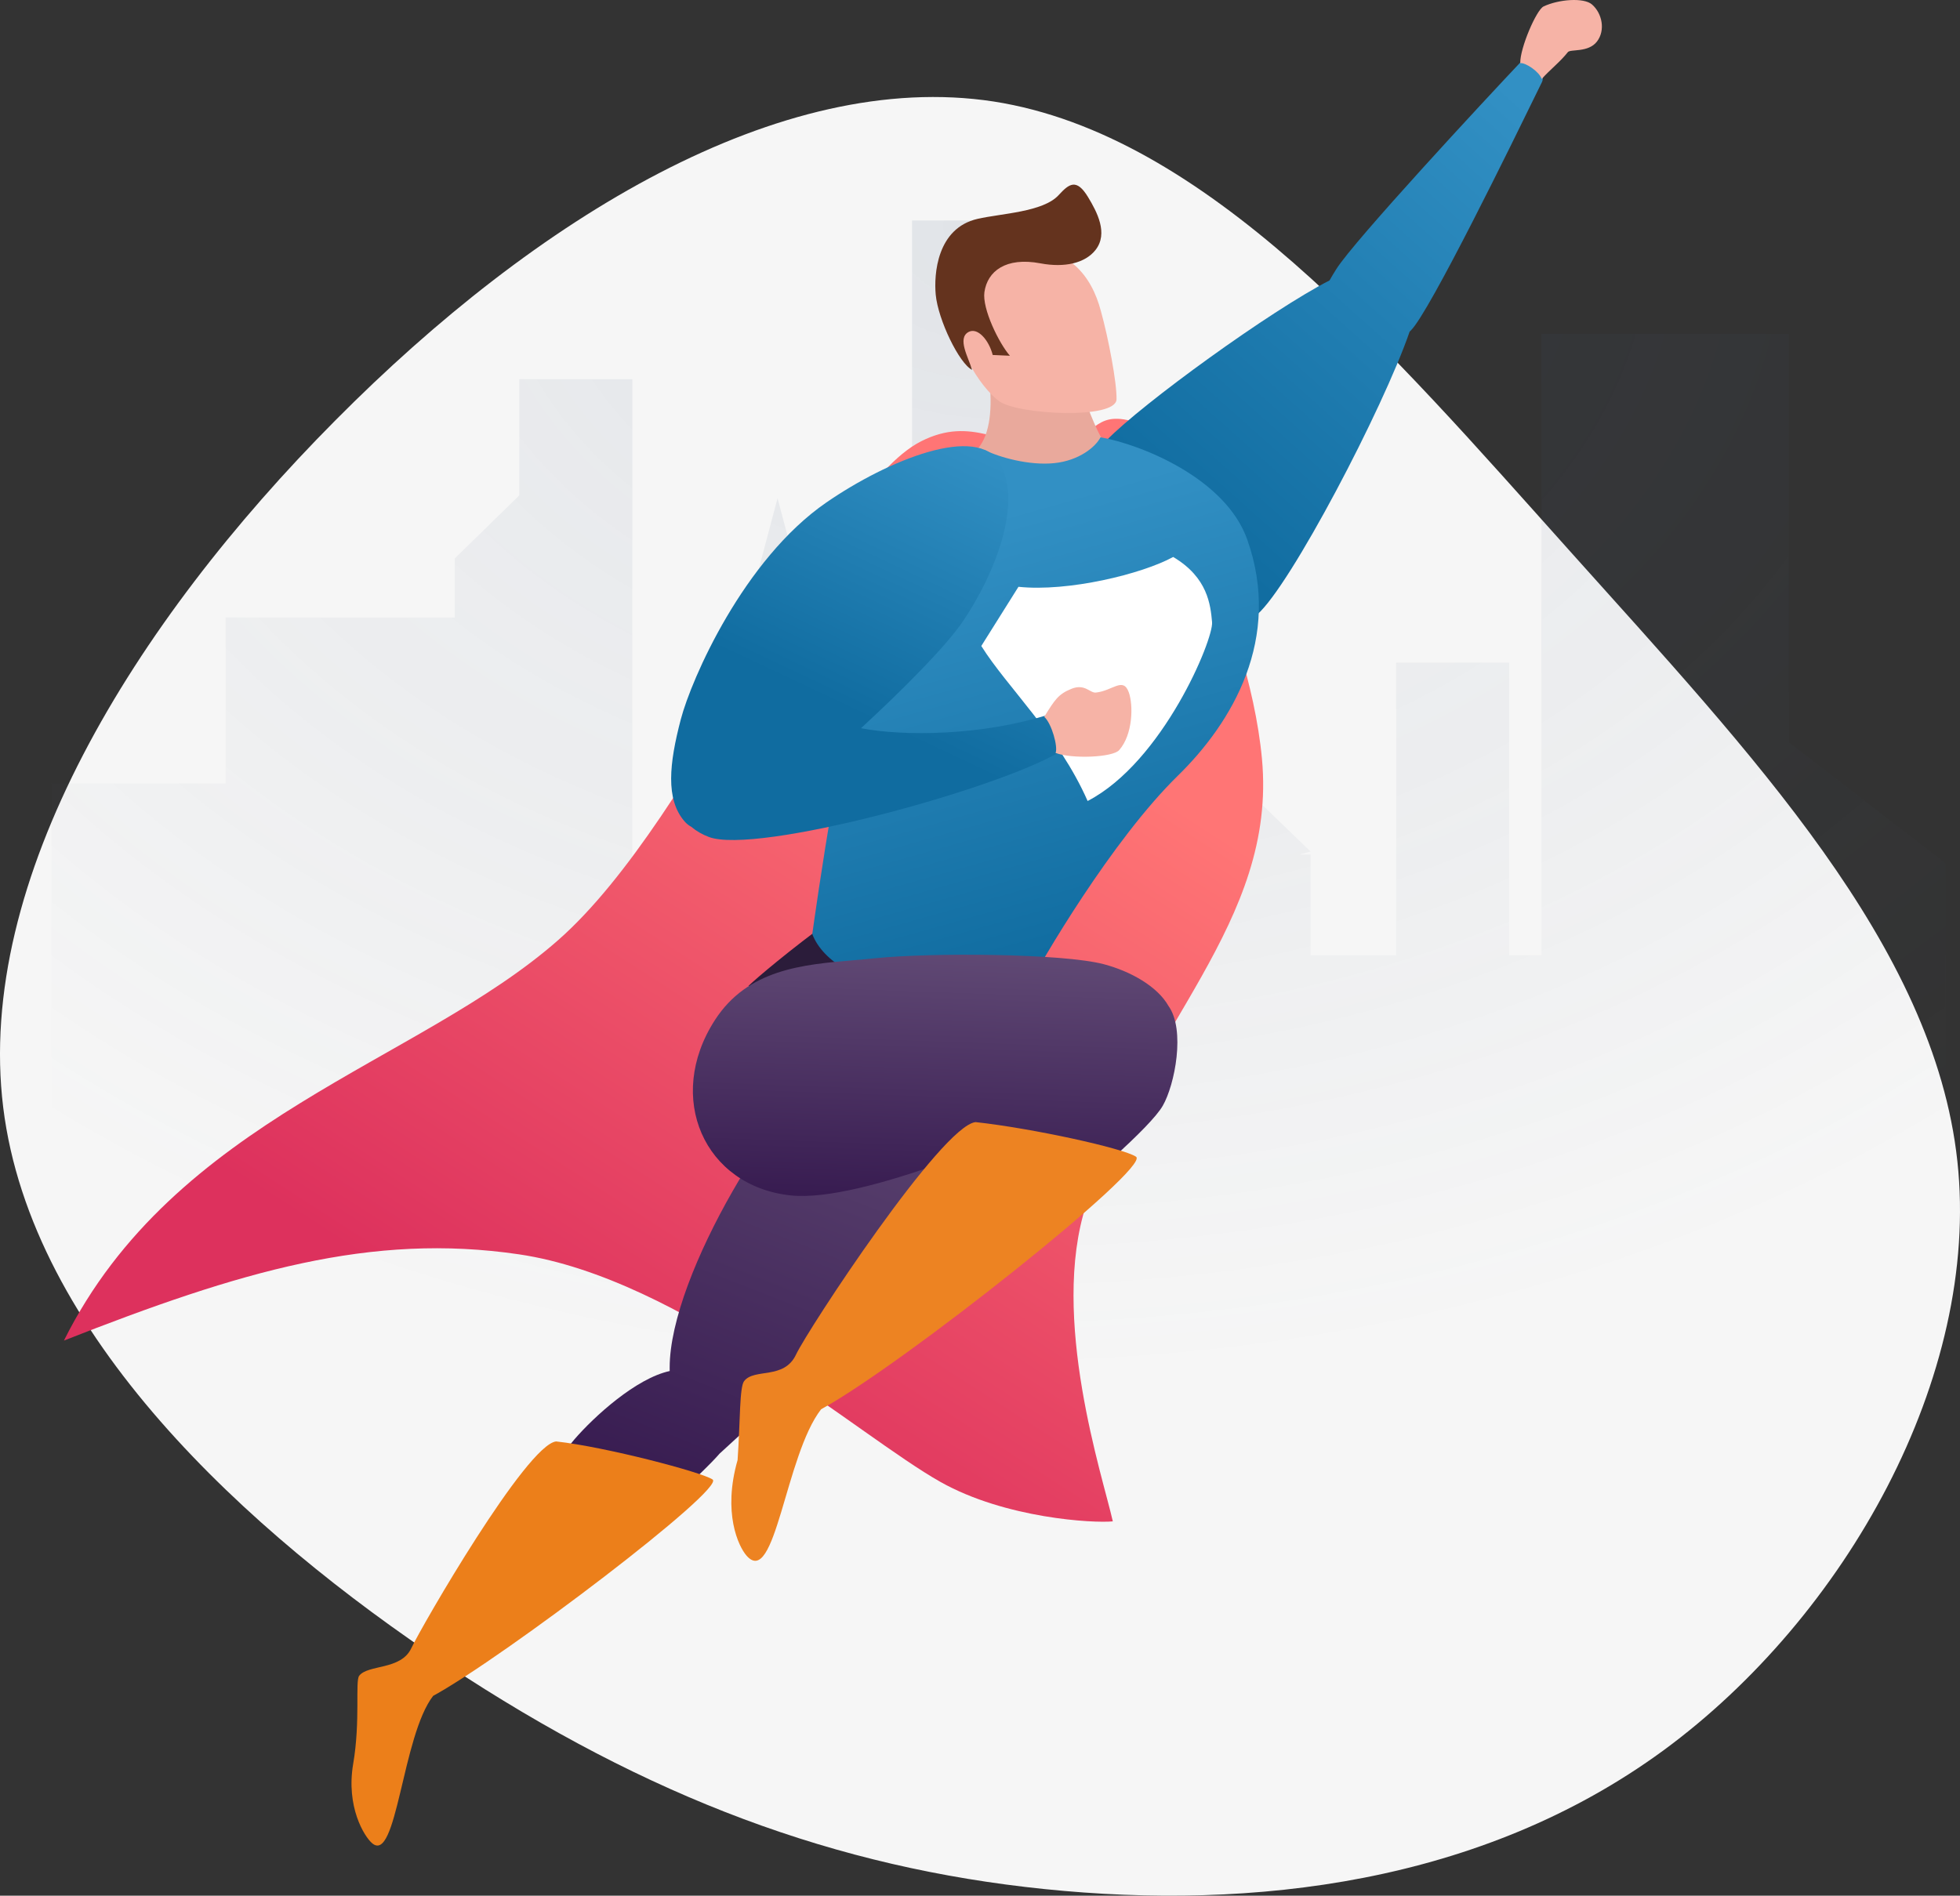 <svg width="522" height="505" viewBox="0 0 522 505" fill="none" xmlns="http://www.w3.org/2000/svg">
<rect x="0" y="0" width="522" height="505" fill="#333333" stroke="none"/>
<path fill-rule="evenodd" clip-rule="evenodd" d="M418.159 146.869C466.554 200.888 515.084 251.921 521.302 309.351C527.521 366.781 491.427 430.75 443.032 466.289C394.502 501.827 333.67 508.935 278.245 503.249C222.821 497.562 172.804 479.082 119.136 443.544C65.605 408.006 8.287 355.409 0.852 294.993C-6.583 234.436 35.594 166.06 89.261 112.042C142.793 58.023 207.816 18.363 264.592 27.034C321.233 35.847 369.763 92.851 418.159 146.869Z" fill="#F6F6F6"/>
<path opacity="0.12" fill-rule="evenodd" clip-rule="evenodd" d="M283.015 58.727H242.9V169.235H242.735V267.088H227.142V206.737H226.734L207.084 132.732L187.433 206.737H187.026V267.088H168.403V101.016H138.317V131.953L121.125 148.771V164.502H60.088V443.855H121.469H167.88H187.026H227.142H247.227H283.157H349.031H410.52H414.904H476.285H476.423H518.206V229.999L476.423 197.75V88.933H410.52V254.463H401.925V176.531H371.839V254.463H349.031V227.632H346.094L349.031 226.843L322.083 200.801V169.235H283.015V58.727ZM60.087 208.693H13.677V443.855H60.087V208.693Z" fill="url(#paint0_radial)"/>
<path d="M245.234 117.602C259.044 110.554 266.719 119.393 278.785 118.143C291.754 118.408 290.185 109.741 300.285 111.908C305.483 113.022 332.465 163.151 336.091 202.115C340.161 245.842 304.674 273.592 289.283 320.936C279.526 350.952 293.755 393.517 296.372 405.286C291.345 405.806 267.827 404.546 250.472 394.783C228.779 382.579 181.331 340.509 138.234 334.152C98.862 328.343 64.033 338.616 17.026 357.124C46.537 297.885 111.417 283.256 148.713 250.393C186.008 217.529 219.594 130.684 245.234 117.602Z" fill="url(#paint1_linear)"/>
<path d="M263.583 102.057C264.322 110.008 263.406 116.524 259.932 120.094C263.697 122.38 272.903 126.94 279.6 126.889C287.968 126.827 297.033 117.863 294.771 118.095C293.261 118.252 289.535 108.202 288.159 104.332C281.223 103.444 263.395 100.047 263.583 102.057Z" fill="#E9A99C"/>
<path d="M297.359 106.374C297.475 102.003 295.186 90.027 293.224 82.965C290.623 73.019 284.488 66.162 272.027 65.408C259.566 64.654 255.318 72.57 254.424 79.487C252.907 91.22 261.205 103.302 266.104 106.882C271.003 110.462 297.216 111.837 297.359 106.374Z" fill="#F6B3A6"/>
<path d="M257.951 88.437C260.38 87.123 263.365 90.594 264.386 94.566L268.967 94.77C266.051 91.449 261.543 82.225 262.176 77.813C262.966 72.297 267.815 68.398 277.101 70.154C283.523 71.369 288.992 70.11 291.757 66.601C295.253 62.164 292.108 56.376 289.797 52.54C286.676 47.361 284.688 48.992 281.926 51.995C277.785 56.5 266.696 56.853 260.359 58.302C249.514 60.783 248.705 73.092 249.206 78.475C249.832 85.202 255.476 96.845 258.891 98.53C257.933 95.232 254.85 90.118 257.951 88.437Z" fill="#64331E"/>
<path fill-rule="evenodd" clip-rule="evenodd" d="M254.285 274.926C266.371 278.952 273.755 290.915 267.398 304.415C261.04 317.916 224.888 357.121 191.884 387.021C191.812 387.087 191.74 387.152 191.666 387.216C182.886 397.425 130.661 442.428 123.72 445.915C117.901 448.84 117.479 444.311 117.034 439.521L117.021 439.384C126.053 423.792 144.51 393.259 152.935 383.496C158.315 377.26 169.439 367.169 178.357 365.238C178.354 364.941 178.354 364.644 178.352 364.342C178.321 339.462 207.933 291.511 224.085 280.801C232.691 275.095 242.199 270.901 254.285 274.926Z" fill="url(#paint2_linear)"/>
<path d="M189.784 394.132C186.955 392.186 161.275 385.433 148.118 383.994C140.247 384.808 112.301 433.196 109.538 439.082C106.774 444.966 98.034 443.363 95.668 446.408C94.544 447.856 96.024 458.411 94.067 469.851C92.11 481.291 96.992 489.196 99.081 491.005C105.706 496.741 107.075 462.435 115.355 451.779C134.258 441.424 193.323 396.566 189.784 394.132Z" fill="#EC7F1A"/>
<path d="M199.343 262.64C201.578 260.481 210.523 252.921 221.218 245.126C229.115 256.349 256.162 268.803 274.483 269.314C274.602 270.587 272.178 293.633 270.049 303.485C253.718 298.753 245.038 303.665 234.924 309.528C225.945 270.323 211.852 266.16 199.343 262.64Z" fill="#2B1C3A"/>
<path fill-rule="evenodd" clip-rule="evenodd" d="M375.424 88.34C375.526 88.245 375.627 88.147 375.728 88.05C380.695 83.255 403.432 36.667 409.326 24.589C410.062 23.08 410.537 22.11 410.679 21.827C411.708 19.794 408.653 16.418 405.563 15.935C395.164 26.91 360.705 64.079 355.927 71.637C355.23 72.738 354.619 73.755 354.092 74.702C338.5 82.684 304.317 107.417 294.696 117.302C284.272 128.012 284.466 146.453 294.774 159.032C305.081 171.611 324.23 172.842 334.803 163.721C343.629 156.107 368.397 108.798 375.424 88.34Z" fill="url(#paint3_linear)"/>
<path d="M280.796 123.379C274.159 124.065 266.187 121.855 262.194 119.86C253.514 124.772 239.926 136.611 233.776 158.117C224.315 191.202 217.249 242.325 216.332 248.841C222.337 264.273 255.431 268.075 273.309 263.818C277.167 256.194 296.225 223.722 313.673 206.667C328.216 192.451 341.485 170.078 332.182 143.749C326.372 127.305 303.675 118.336 293.097 116.488C291.812 119.028 287.431 122.692 280.796 123.379Z" fill="url(#paint4_linear)"/>
<path d="M312.452 148.375C304.135 152.92 284.481 157.716 271.242 156.322L261.347 172.087C268.194 183.049 281.904 195.758 289.662 213.382C309.673 203.02 323.231 170.292 322.807 165.73C322.383 161.168 321.703 153.867 312.452 148.375Z" fill="white"/>
<path fill-rule="evenodd" clip-rule="evenodd" d="M266.334 123.445C272.243 134.071 265.227 152.456 256.534 165.396C251.946 172.224 240.322 183.832 229.309 193.993C240.441 196.159 261.483 196.068 279.412 190.321C282.576 191.598 284.38 194.622 281.881 200.499C264.543 210.549 201.422 227.708 188.798 222.97C186.977 222.286 185.435 221.375 184.147 220.289C183.467 219.923 182.855 219.437 182.321 218.823C177.204 212.931 178.235 203.391 181.314 191.638C184.123 180.913 198.029 149.044 220.095 133.847C236.554 122.512 260.425 112.819 266.334 123.445Z" fill="url(#paint5_linear)"/>
<path fill-rule="evenodd" clip-rule="evenodd" d="M233.015 255.282C248.097 253.722 283.052 253.981 293.98 256.863C301.065 258.733 308.242 262.75 311.194 267.976C315.765 274.33 312.887 288.99 309.673 294.571C303.117 305.951 242.765 352.862 234.766 356.901C228.365 360.131 226.444 357.493 225.951 352.194C226.621 351.03 227.355 349.751 228.146 348.373C233.917 338.311 242.691 323.014 251.523 309.541C235.653 315.27 220.019 319.451 210.629 318.46C187.561 316.031 177.081 292.399 190.387 271.759C199.128 258.2 213.787 256.952 227.451 255.789C229.33 255.628 231.191 255.47 233.015 255.282Z" fill="url(#paint6_linear)"/>
<path d="M302.56 308.149C299.306 305.918 274.951 300.57 259.824 298.924C250.774 299.86 215.178 354.111 211.999 360.86C208.821 367.611 200.908 364.415 198.189 367.908C196.922 369.533 197.168 378.446 196.438 388.958C192.418 403.019 196.672 411.939 198.807 414.398C206.482 423.236 209.162 387.641 218.685 375.419C240.421 363.539 306.626 310.94 302.56 308.149Z" fill="#ED8322"/>
<path d="M411.092 1.718C409.19 2.62 404.8 12.81 404.883 16.808C406.258 16.666 409.834 18.955 410.606 21.032C412.697 18.658 415.572 16.437 417.556 13.892C418.235 13.019 422.99 14.082 425.312 11.068C427.632 8.055 426.685 3.522 423.987 1.187C421.816 -0.693 415.152 -0.208 411.092 1.718Z" fill="#F6B3A6"/>
<path d="M298.071 199.824C296.346 201.789 285.471 202.228 281.128 200.577C281.817 198.961 280.083 192.706 278.109 190.963L278.148 190.898C280.89 186.457 281.849 184.904 285.386 183.484C288.94 182.06 290.281 184.659 291.86 184.496C296.321 184.036 299.114 180.243 300.625 184.43C301.84 187.799 301.752 195.634 298.071 199.824Z" fill="#F6B3A6"/>
<defs>
<radialGradient id="paint0_radial" cx="0" cy="0" r="1" gradientUnits="userSpaceOnUse" gradientTransform="translate(265.823 58.727) rotate(90) scale(306.592 401.644)">
<stop stop-color="#485E80"/>
<stop offset="1" stop-color="#495F80" stop-opacity="0.01"/>
</radialGradient>
<linearGradient id="paint1_linear" x1="152.44" y1="88.586" x2="23.613" y2="288.452" gradientUnits="userSpaceOnUse">
<stop offset="0.078" stop-color="#FF7575"/>
<stop offset="1" stop-color="#DD315D"/>
</linearGradient>
<linearGradient id="paint2_linear" x1="180.967" y1="239.134" x2="126.862" y2="377.192" gradientUnits="userSpaceOnUse">
<stop stop-color="#624B76"/>
<stop offset="1" stop-color="#381C51"/>
</linearGradient>
<linearGradient id="paint3_linear" x1="346.457" y1="-25.831" x2="247.814" y2="84.722" gradientUnits="userSpaceOnUse">
<stop stop-color="#3290C4"/>
<stop offset="1" stop-color="#106CA0"/>
</linearGradient>
<linearGradient id="paint4_linear" x1="237.446" y1="145.137" x2="269.928" y2="260.137" gradientUnits="userSpaceOnUse">
<stop stop-color="#3290C4"/>
<stop offset="1" stop-color="#106CA0"/>
</linearGradient>
<linearGradient id="paint5_linear" x1="234.95" y1="107.08" x2="201.634" y2="177.768" gradientUnits="userSpaceOnUse">
<stop stop-color="#3290C4"/>
<stop offset="1" stop-color="#106CA0"/>
</linearGradient>
<linearGradient id="paint6_linear" x1="228.775" y1="249.645" x2="226.307" y2="318.338" gradientUnits="userSpaceOnUse">
<stop stop-color="#624B76"/>
<stop offset="1" stop-color="#381C51"/>
</linearGradient>
</defs>
</svg>
